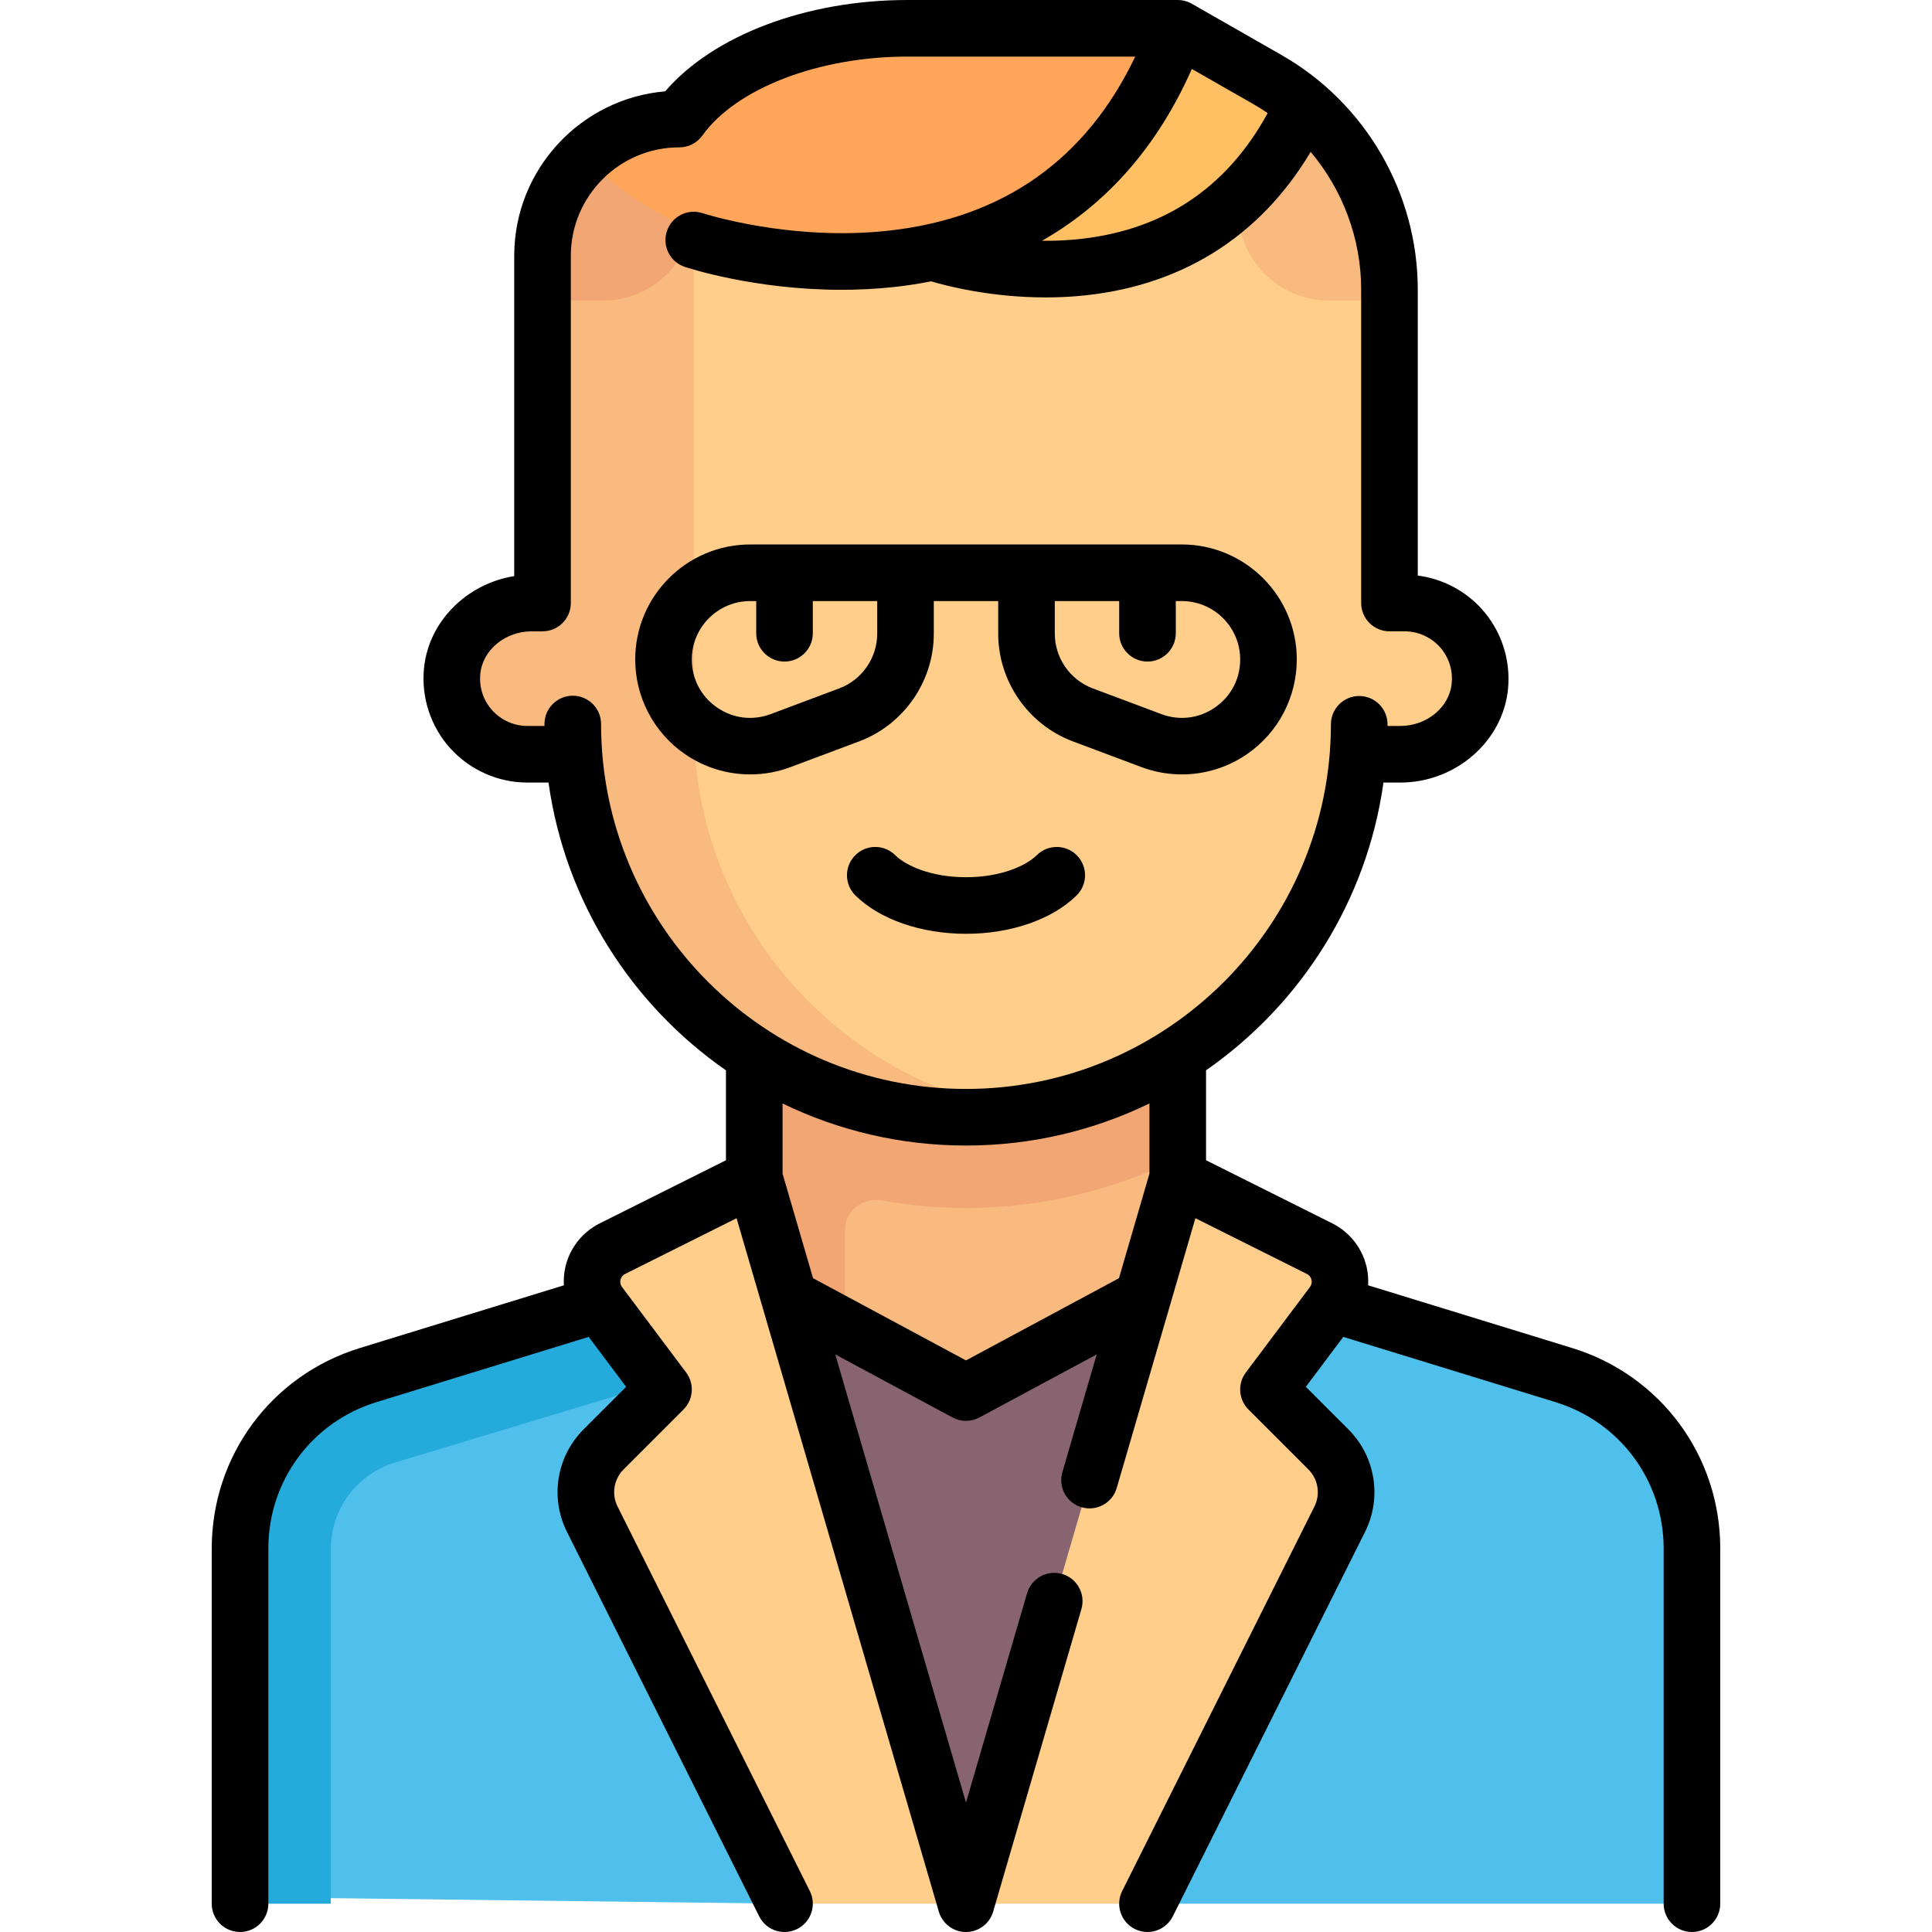 <svg id="Capa_1" enable-background="new 0 0 512.001 512.001" height="512" viewBox="0 0 512.001 512.001" width="512" xmlns="http://www.w3.org/2000/svg"><g><g><path d="m199.888 264.016h112.226v112.226h-112.226z" fill="#f8ba7e"/><path d="m312.114 264.016h-112.226v104.21h16.032 8.016v-8.016-34.264c0-4.976 4.188-7.95 8.237-7.95.533 0 1.076.049 1.614.146 7.338 1.319 14.811 1.987 22.214 1.987 19.387 0 38.679-4.529 56.113-13.027z" fill="#f1a673"/><path d="m372.235 159.806h-4.008v-83.026c0-23.013-12.331-44.262-32.312-55.68l-23.801-13.6c-.118 0-3.862 0-71.644 0-25.276 0-49.771 9.178-60.426 24.048h-.036c-20.011 0-36.233 16.222-36.233 36.233v92.025h-2.863c-10.483 0-20.036 7.542-21.081 17.973-1.202 11.996 8.186 22.108 19.936 22.108h12.429c4.106 53.795 48.957 96.194 103.805 96.194 54.847 0 99.693-42.399 103.799-96.194h11.292c10.483 0 20.036-7.544 21.08-17.975 1.199-11.995-8.188-22.106-19.937-22.106z" fill="#ffce8a"/><path d="m368.227 76.78c0-23.013-12.331-44.262-32.312-55.68l-7.769-4.439v38.936c0 13.282 10.767 24.048 24.048 24.048h16.032v-2.865z" fill="#f8ba7e"/><path d="m183.856 191.871v-164.699c-1.379 1.409-2.712 2.842-3.812 4.376h-.036c-20.011 0-36.233 16.222-36.233 36.233v92.025h-2.863c-10.483 0-20.036 7.542-21.081 17.973-1.202 11.996 8.186 22.108 19.936 22.108h12.429c4.106 53.795 48.957 96.194 103.805 96.194 5.483 0 10.83-.534 16.083-1.351-49.947-7.708-88.228-50.755-88.228-102.859z" fill="#f8ba7e"/><path d="m159.807 79.645c13.282 0 24.048-10.767 24.048-24.048v-28.425c-1.379 1.409-2.712 2.842-3.812 4.376h-.036c-20.011 0-36.233 16.222-36.233 36.233v11.864z" fill="#f1a673"/><path d="m315.659 336.161-55.863 30.025c-2.37 1.274-5.22 1.274-7.59 0l-55.863-30.025 59.658 168.339z" fill="#87646f"/><path d="m320.13 336.161 94.051 28.37c20.309 6.126 34.207 24.834 34.207 46.047v93.922h-144.29z" fill="#4fc0ec"/><path d="m191.872 336.161-94.051 28.37c-20.309 6.126-34.207 24.834-34.207 46.047l24.048 92.448 120.242 1.473z" fill="#4fc0ec"/><path d="m87.662 503.027v-92.451c0-10.68 6.874-19.931 17.105-23.02l89.43-26.976-2.325-24.419-94.052 28.37c-20.309 6.127-34.207 24.835-34.207 46.048v93.921h24.048v-1.473z" fill="#24aadb"/><path d="m199.888 312.113-37.578 18.789c-5.477 2.738-7.137 9.769-3.463 14.668l16.992 22.656-15.878 15.877c-4.879 4.88-6.089 12.334-3.003 18.506l50.946 101.891h48.097z" fill="#ffce8a"/><path d="m312.114 312.113 37.578 18.789c5.477 2.738 7.137 9.769 3.463 14.668l-16.992 22.656 15.878 15.877c4.879 4.88 6.089 12.334 3.003 18.506l-50.946 101.891h-48.097z" fill="#ffce8a"/><path d="m348.019 30.18c-3.643-3.434-7.649-6.534-12.104-9.08l-23.801-13.6c-.116 0-3.873 0-67.817 0-3.894 3.927-7.247 8.307-9.774 13.169h-.036c-9.868 0-18.785 5.44-25.374 14.188 17.529 23.53 41.432 38.078 67.827 38.078 28.095-.001 53.344-16.477 71.079-42.755z" fill="#ffbf63"/><path d="m221.978 69.017c40.884 0 75.721-25.549 89.647-61.517-2.068 0-13.138 0-71.155 0-25.276 0-49.771 9.178-60.426 24.048h-.036c-9.756 0-18.571 3.9-25.085 10.171 17.329 16.869 40.96 27.298 67.055 27.298z" fill="#ffa65a"/></g><g><path d="m416.63 357.239-54.059-16.62c.087-1.633-.032-3.285-.417-4.917-1.183-5.011-4.503-9.206-9.108-11.508l-33.432-16.716v-23.838c25.013-17.396 42.617-44.741 47.019-76.253h4.459c14.618 0 27.155-10.862 28.542-24.728.777-7.771-1.765-15.53-6.975-21.287-4.426-4.891-10.459-8.011-16.933-8.842v-75.75c0-25.64-13.829-49.471-36.091-62.191l-23.8-13.601c-1.134-.647-2.416-.988-3.721-.988h-71.644c-26.826 0-51.476 9.398-64.184 24.205-22.378 1.896-40.01 20.716-40.01 43.576v84.893c-12.551 2.004-22.667 11.985-23.907 24.357-.779 7.771 1.763 15.53 6.973 21.289 5.214 5.762 12.658 9.067 20.425 9.067h5.598c4.399 31.522 22.003 58.87 47.023 76.264v23.827l-33.432 16.716c-4.605 2.303-7.925 6.498-9.108 11.509-.385 1.631-.504 3.284-.417 4.917l-54.059 16.62c-23.481 7.219-39.258 28.576-39.258 53.142v94.118c0 4.142 3.358 7.5 7.5 7.5s7.5-3.358 7.5-7.5v-94.119c0-17.938 11.52-33.533 28.667-38.804l56.231-17.288 9.925 13.233-11.278 11.278c-7.174 7.173-8.945 18.089-4.408 27.164l50.945 101.89c1.314 2.628 3.962 4.147 6.714 4.147 1.127 0 2.271-.255 3.348-.793 3.705-1.852 5.207-6.357 3.354-10.062l-50.945-101.89c-1.645-3.29-1.003-7.248 1.598-9.849l15.877-15.878c2.639-2.639 2.936-6.817.697-9.803l-16.992-22.655c-.565-.754-.494-1.527-.401-1.921s.375-1.117 1.218-1.539l29.54-14.77 53.596 183.76c.934 3.2 3.867 5.4 7.2 5.4s6.267-2.2 7.2-5.4l23.386-80.18c1.16-3.977-1.124-8.14-5.1-9.3-3.977-1.159-8.141 1.124-9.3 5.1l-16.186 55.494-34.644-118.779 31.093 16.711c1.109.596 2.33.894 3.551.894s2.442-.298 3.551-.894l31.093-16.711-9.101 31.205c-1.16 3.977 1.124 8.14 5.1 9.3 3.977 1.158 8.14-1.124 9.3-5.1l20.854-71.5 29.54 14.771c.843.421 1.125 1.145 1.218 1.539s.165 1.167-.401 1.921l-16.992 22.655c-2.239 2.986-1.942 7.164.697 9.803l15.877 15.878c2.601 2.601 3.243 6.559 1.599 9.849l-50.945 101.89c-1.853 3.705-.351 8.21 3.354 10.062 1.077.539 2.221.793 3.348.793 2.751 0 5.4-1.52 6.714-4.147l50.946-101.89c4.537-9.075 2.765-19.991-4.409-27.164l-11.278-11.278 9.925-13.233 56.231 17.288c17.146 5.271 28.667 20.866 28.667 38.804v94.118c0 4.142 3.358 7.5 7.5 7.5s7.5-3.358 7.5-7.5v-94.119c0-24.566-15.777-45.923-39.258-53.142zm-80.68-327.271c-11.063 20.272-28.385 31.556-51.529 33.542-2.847.245-5.624.329-8.288.299 15.24-8.67 29.663-22.818 39.718-45.535l16.342 9.339c1.29.736 2.54 1.526 3.757 2.355zm-176.659 161.903c0-4.142-3.358-7.5-7.5-7.5s-7.5 3.358-7.5 7.5v.516h-4.524c-3.537 0-6.927-1.506-9.303-4.131-2.407-2.66-3.533-6.115-3.17-9.729.63-6.292 6.612-11.22 13.618-11.22h2.864c4.142 0 7.5-3.358 7.5-7.5v-92.026c0-15.843 12.89-28.733 28.769-28.733 2.418 0 4.688-1.166 6.097-3.132 8.962-12.51 30.796-20.916 54.327-20.916h60.38c-12.998 27.228-34.892 42.732-65.231 46.116-26.064 2.906-48.982-4.485-49.396-4.62-3.929-1.304-8.172.818-9.481 4.746-1.31 3.929.814 8.177 4.744 9.487.876.292 18.529 6.072 41.517 6.072 4.416 0 9.031-.213 13.759-.72 3.223-.345 6.573-.846 9.997-1.524 4.196 1.246 15.849 4.262 30.362 4.262 2.592 0 5.278-.096 8.027-.316 27.166-2.172 48.537-15.362 62.196-38.25 8.495 10.075 13.385 22.981 13.385 36.53v83.026c0 4.142 3.358 7.5 7.5 7.5h4.008c3.537 0 6.927 1.505 9.303 4.13 2.407 2.66 3.533 6.115 3.171 9.729-.629 6.292-6.61 11.221-13.617 11.221h-3.385v-.439c0-4.141-3.356-7.499-7.497-7.5-.001 0-.002 0-.003 0-4.14 0-7.497 3.354-7.5 7.495-.039 53.286-43.421 96.638-96.706 96.638-53.327-.002-96.711-43.386-96.711-96.712zm96.71 168.654-40.534-21.786-8.079-27.699v-18.606c14.705 7.137 31.199 11.146 48.613 11.146 17.412 0 33.906-4.012 48.613-11.153v18.613l-8.079 27.699z"/><path d="m285.317 237.291c2.949-2.909 2.98-7.658.071-10.606-2.91-2.949-7.659-2.98-10.606-.071-2.737 2.701-9.299 5.855-18.781 5.855s-16.043-3.154-18.781-5.855c-2.949-2.91-7.698-2.877-10.606.071-2.909 2.948-2.877 7.697.071 10.606 6.459 6.373 17.418 10.177 29.316 10.177s22.857-3.805 29.316-10.177z"/><path d="m247.469 167.938v-8.647h17.065v8.647c0 12.629 7.945 24.094 19.771 28.529l18.191 6.822c3.467 1.3 7.089 1.939 10.694 1.939 6.121 0 12.191-1.844 17.359-5.425 8.211-5.69 13.114-15.052 13.114-25.043 0-16.8-13.668-30.469-30.469-30.469h-114.386c-16.8 0-30.469 13.668-30.469 30.469 0 9.991 4.902 19.353 13.114 25.043 5.168 3.582 11.238 5.425 17.359 5.425 3.604 0 7.227-.639 10.694-1.939l18.191-6.822c11.826-4.435 19.772-15.9 19.772-28.529zm81.193 6.821c0 5.148-2.427 9.782-6.658 12.714s-9.422 3.577-14.243 1.77l-18.191-6.822c-6.003-2.251-10.037-8.072-10.037-14.484v-8.647h17.064v8.532c0 4.142 3.358 7.5 7.5 7.5s7.5-3.358 7.5-7.5v-8.532h1.596c8.53.001 15.469 6.94 15.469 15.469zm-124.422 14.484c-4.821 1.809-10.011 1.163-14.243-1.77-4.231-2.933-6.658-7.566-6.658-12.714 0-8.529 6.939-15.469 15.469-15.469h1.596v8.532c0 4.142 3.358 7.5 7.5 7.5s7.5-3.358 7.5-7.5v-8.532h17.064v8.647c0 6.412-4.034 12.232-10.037 14.484z"/></g></g></svg>